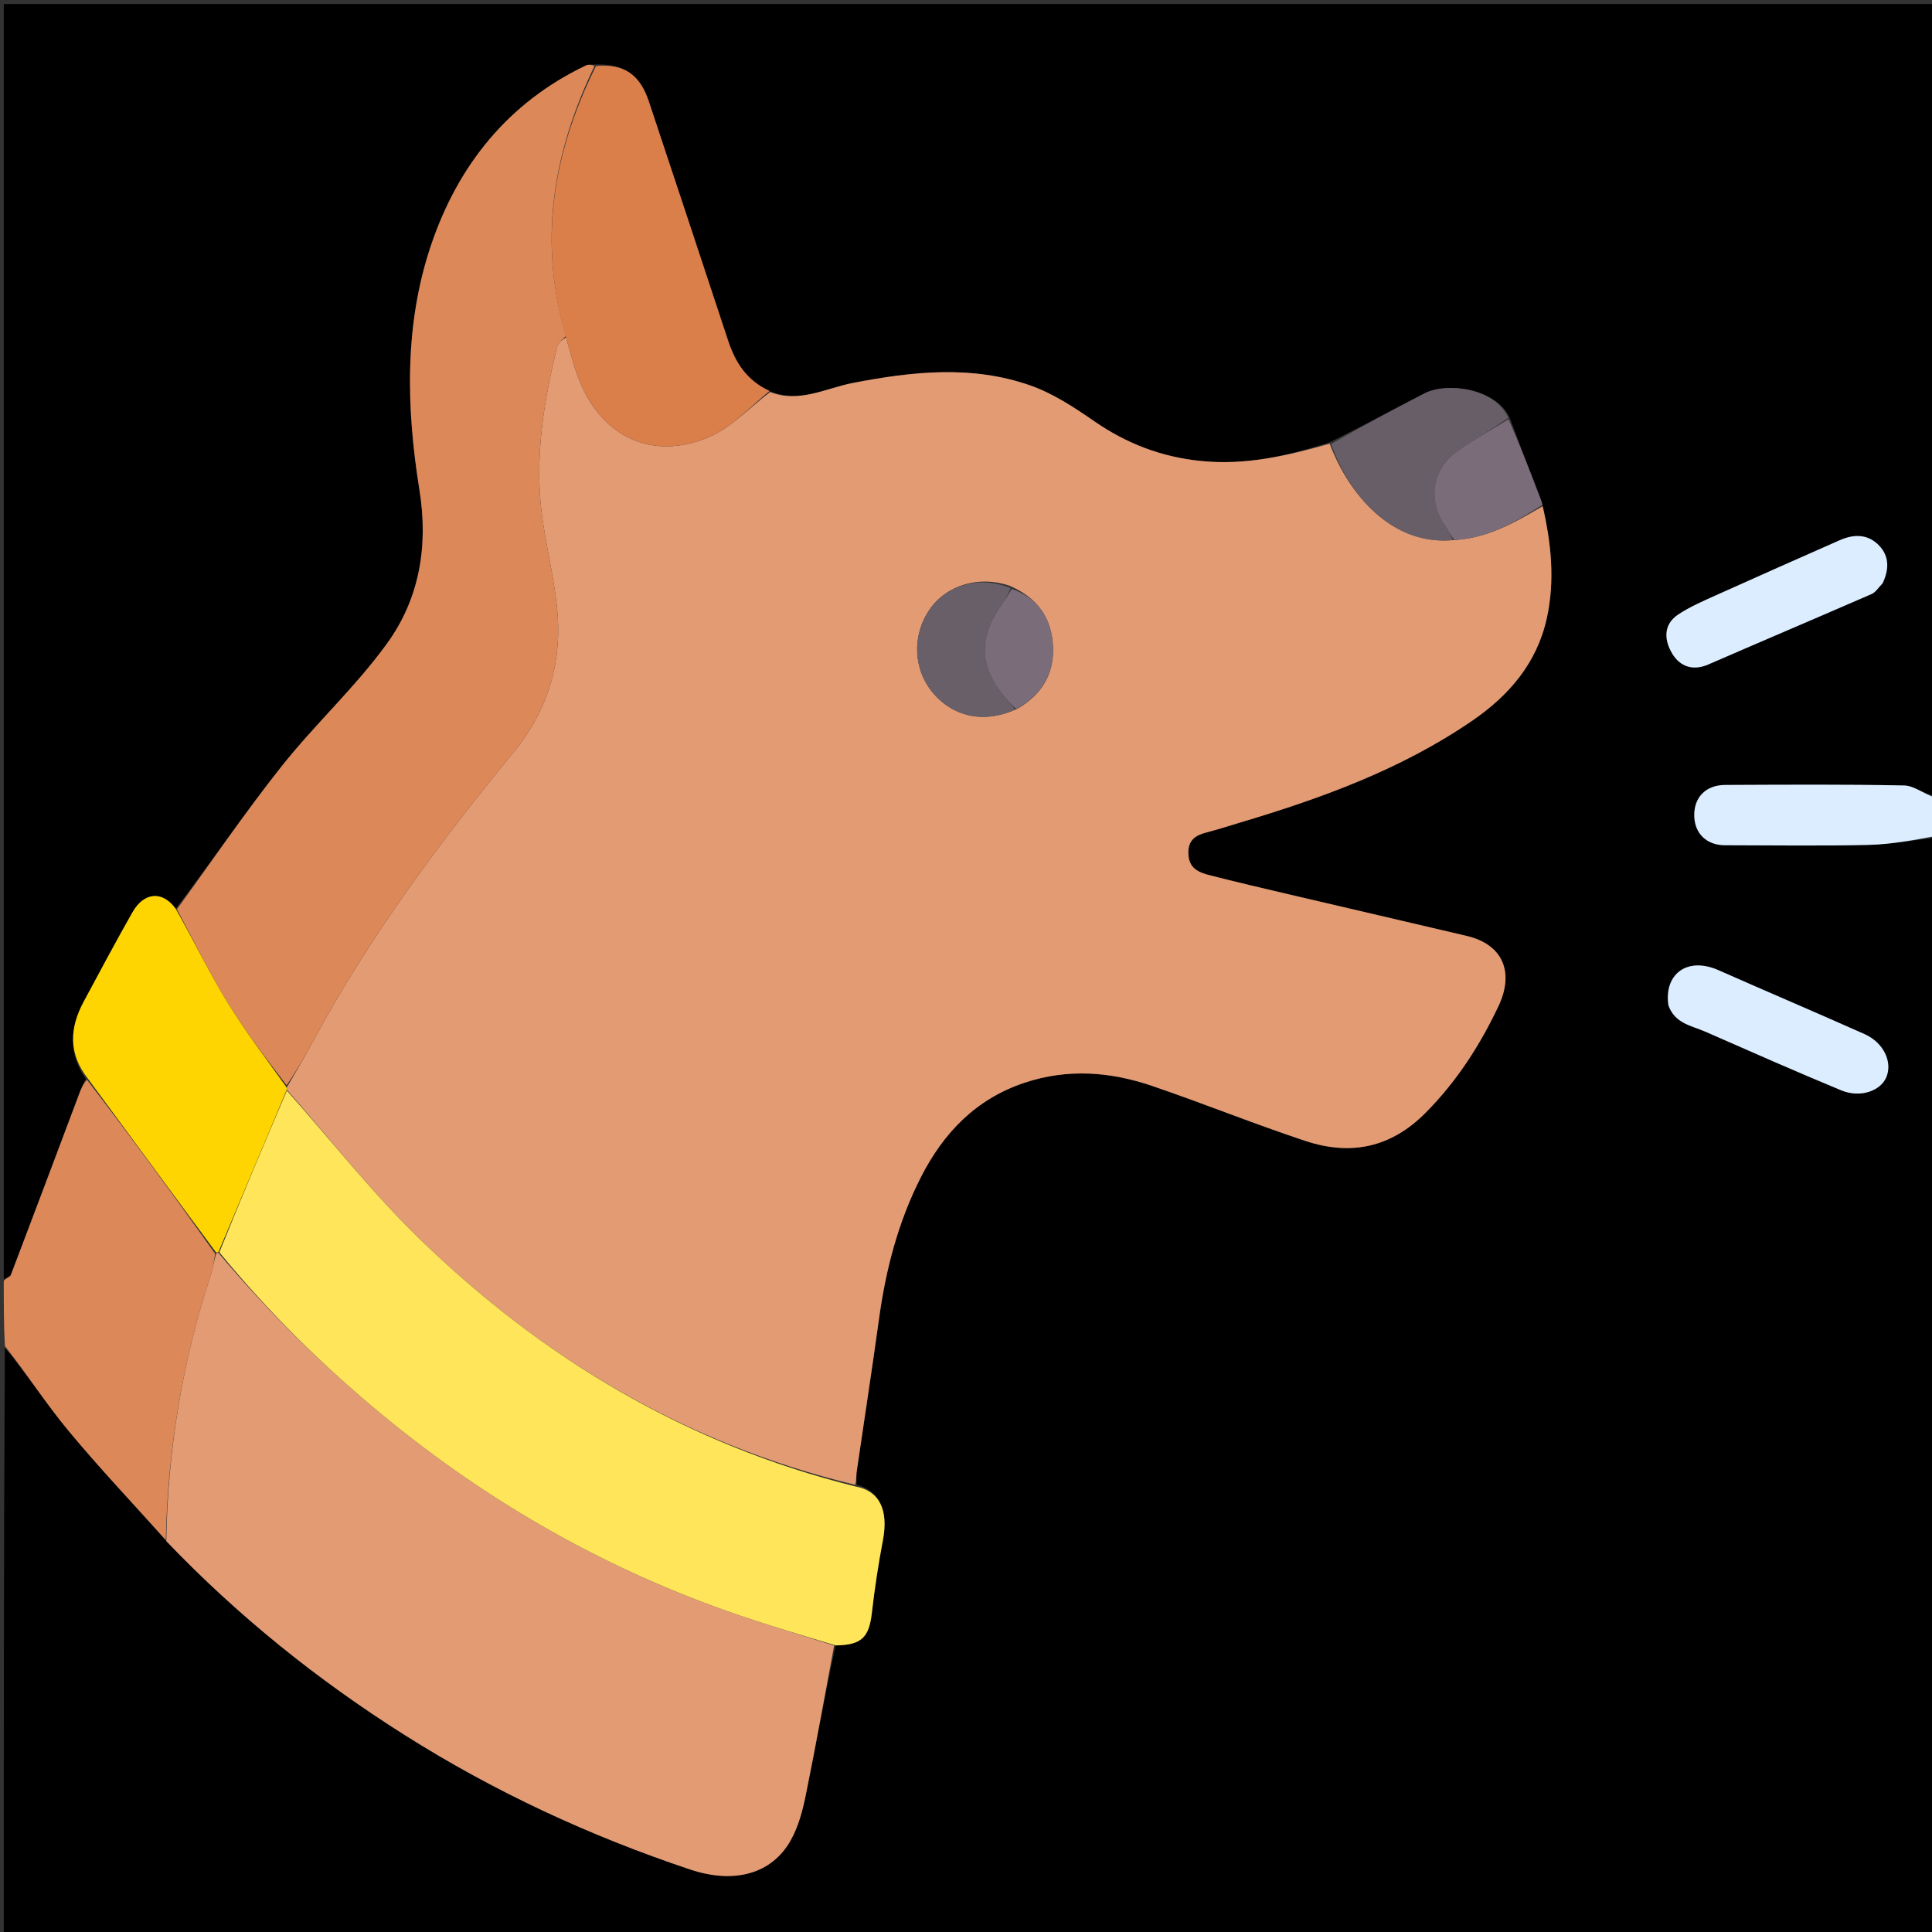 <svg version="1.1" id="Layer_1" xmlns="http://www.w3.org/2000/svg" xmlns:xlink="http://www.w3.org/1999/xlink" x="0px" y="0px"
	 width="100%" viewBox="0 0 512 512" enable-background="new 0 0 512 512" xml:space="preserve">
<rect x="0" y="0" width="512" height="512" fill="#333333" stroke="none"/>
<path fill="#000000" opacity="1" stroke="none" 
	d="
M513,222 
	C513,318.956 513,415.912 513,512.934 
	C342.455,512.934 171.909,512.934 1,512.934 
	C1,461.312 1,409.623 1.293,357.174 
	C7.067,364.017 12.152,371.948 18.122,379.145 
	C26.376,389.092 35.297,398.486 44.071,408.419 
	C63.067,428.266 84.053,445.117 107.02,459.661 
	C130.866,474.762 156.201,486.517 182.904,495.436 
	C194.635,499.354 204.569,496.59 209.547,487.706 
	C211.56,484.114 212.693,479.884 213.524,475.8 
	C216.209,462.6 218.567,449.333 221.462,436.051 
	C228.343,435.96 230.318,433.905 231.055,427.432 
	C231.787,421.002 232.765,414.585 233.975,408.227 
	C235.491,400.255 233.166,395.112 227.045,393.466 
	C227.01,392.034 226.883,391.016 227.026,390.038 
	C228.991,376.502 231.094,362.986 232.959,349.436 
	C234.762,336.328 238.079,323.646 244.099,311.866 
	C250.045,300.23 258.602,291.252 271.482,286.952 
	C282.931,283.129 294.204,283.999 305.302,287.776 
	C318.918,292.411 332.27,297.829 345.921,302.353 
	C357.884,306.317 368.573,304.235 377.872,294.825 
	C386.063,286.535 392.161,277.086 397.096,266.67 
	C401.387,257.611 398.241,250.282 388.727,248.038 
	C372.956,244.318 357.167,240.674 341.392,236.972 
	C334.455,235.344 327.513,233.725 320.612,231.955 
	C317.711,231.211 315.052,230.182 314.927,226.261 
	C314.811,222.628 316.779,221.368 319.774,220.593 
	C322.749,219.824 325.675,218.867 328.622,217.989 
	C350.278,211.536 371.406,203.865 390.22,190.953 
	C399.959,184.269 407.291,175.69 409.908,163.892 
	C412.116,153.94 411.103,143.995 408.786,133.764 
	C408.512,132.776 408.266,132.178 408.034,131.574 
	C405.388,124.696 402.746,117.817 400.046,110.589 
	C396.218,102.743 383.312,101.262 377.562,104.219 
	C369.241,108.5 360.999,112.935 352.36,117.222 
	C341.042,120.816 330.057,123.362 318.229,122.161 
	C307.688,121.09 298.518,117.535 289.897,111.568 
	C284.61,107.909 279.022,104.242 273.023,102.139 
	C257.537,96.711 241.681,98.445 225.939,101.503 
	C218.719,102.906 211.794,106.912 203.931,103.597 
	C197.883,100.824 194.863,96.058 192.948,90.229 
	C185.998,69.079 178.948,47.963 171.937,26.834 
	C169.587,19.753 165.323,16.795 157.614,17.096 
	C156.591,17.121 155.875,17.062 155.313,17.33 
	C134.614,27.193 121.339,43.865 114.208,65.036 
	C107.098,86.141 107.665,108.11 111.16,129.87 
	C113.543,144.704 111.175,158.654 102.578,170.524 
	C94.21,182.08 83.492,191.904 74.598,203.116 
	C64.886,215.359 56.084,228.323 46.557,240.834 
	C43.071,235.994 38.159,236.373 35.086,241.795 
	C30.648,249.625 26.406,257.568 22.15,265.5 
	C18.446,272.407 18.056,279.217 22.746,285.948 
	C21.955,287.355 21.484,288.563 21.028,289.777 
	C14.994,305.818 8.976,321.864 2.875,337.879 
	C2.671,338.413 1.644,338.633 1,339 
	C1,226.38 1,113.759 1,1.069 
	C171.551,1.069 342.101,1.069 513,1.069 
	C513,70.688 513,140.377 512.697,210.838 
	C509.814,210.406 507.254,208.215 504.65,208.162 
	C488.834,207.837 473.007,207.962 457.183,208.022 
	C452.022,208.041 448.865,211.357 449,216.292 
	C449.128,220.945 452.319,223.991 457.132,223.996 
	C469.791,224.008 482.454,224.206 495.106,223.91 
	C501.082,223.77 507.036,222.667 513,222 
M499.129,154.315 
	C500.842,150.523 500.593,146.891 497.448,144.065 
	C494.514,141.428 490.96,141.658 487.513,143.18 
	C476.52,148.033 465.531,152.895 454.576,157.834 
	C451.24,159.338 447.832,160.814 444.794,162.816 
	C440.703,165.512 441.026,169.676 443.167,173.225 
	C445.243,176.667 448.644,177.865 452.779,176.066 
	C467.173,169.801 481.628,163.676 496.02,157.407 
	C497.045,156.96 497.748,155.778 499.129,154.315 
M442.27,266.799 
	C443.895,271.273 448.264,271.796 451.856,273.369 
	C463.862,278.628 475.846,283.947 487.958,288.953 
	C492.934,291.01 498.286,289.157 499.857,285.549 
	C501.616,281.51 499.212,276.319 494.122,274.05 
	C481.27,268.32 468.316,262.821 455.448,257.126 
	C447.034,253.403 440.922,258.243 442.27,266.799 
z"/>
<path fill="#DD8858" opacity="1" stroke="none" 
	d="
M1,339.468 
	C1.644,338.633 2.671,338.413 2.875,337.879 
	C8.976,321.864 14.994,305.818 21.028,289.777 
	C21.484,288.563 21.955,287.355 23.039,286.136 
	C34.787,301.37 45.913,316.612 57.03,332.267 
	C56.634,334.45 56.403,336.272 55.839,337.985 
	C48.345,360.766 44.454,384.154 43.933,408.117 
	C35.297,398.486 26.376,389.092 18.122,379.145 
	C12.152,371.948 7.067,364.017 1.293,356.707 
	C1,351.312 1,345.624 1,339.468 
z"/>
<path fill="#DBEDFF" opacity="1" stroke="none" 
	d="
M513,221.542 
	C507.036,222.667 501.082,223.77 495.106,223.91 
	C482.454,224.206 469.791,224.008 457.132,223.996 
	C452.319,223.991 449.128,220.945 449,216.292 
	C448.865,211.357 452.022,208.041 457.183,208.022 
	C473.007,207.962 488.834,207.837 504.65,208.162 
	C507.254,208.215 509.814,210.406 512.697,211.305 
	C513,214.361 513,217.723 513,221.542 
z"/>
<path fill="#E39B74" opacity="1" stroke="none" 
	d="
M204.092,103.904 
	C211.794,106.912 218.719,102.906 225.939,101.503 
	C241.681,98.445 257.537,96.711 273.023,102.139 
	C279.022,104.242 284.61,107.909 289.897,111.568 
	C298.518,117.535 307.688,121.09 318.229,122.161 
	C330.057,123.362 341.042,120.816 352.392,117.585 
	C357.361,130.878 368.829,144.784 385.461,143.107 
	C394.485,142.584 401.635,138.322 408.821,134.151 
	C411.103,143.995 412.116,153.94 409.908,163.892 
	C407.291,175.69 399.959,184.269 390.22,190.953 
	C371.406,203.865 350.278,211.536 328.622,217.989 
	C325.675,218.867 322.749,219.824 319.774,220.593 
	C316.779,221.368 314.811,222.628 314.927,226.261 
	C315.052,230.182 317.711,231.211 320.612,231.955 
	C327.513,233.725 334.455,235.344 341.392,236.972 
	C357.167,240.674 372.956,244.318 388.727,248.038 
	C398.241,250.282 401.387,257.611 397.096,266.67 
	C392.161,277.086 386.063,286.535 377.872,294.825 
	C368.573,304.235 357.884,306.317 345.921,302.353 
	C332.27,297.829 318.918,292.411 305.302,287.776 
	C294.204,283.999 282.931,283.129 271.482,286.952 
	C258.602,291.252 250.045,300.23 244.099,311.866 
	C238.079,323.646 234.762,336.328 232.959,349.436 
	C231.094,362.986 228.991,376.502 227.026,390.038 
	C226.883,391.016 227.01,392.034 226.646,393.489 
	C181.841,382.731 143.828,359.987 111.189,328.322 
	C98.602,316.111 87.697,302.166 76,288.757 
	C75.962,288.333 75.95,288.163 76.218,287.793 
	C78.756,283.532 81.059,279.493 83.266,275.403 
	C98.064,247.982 116.56,223.15 136.272,199.131 
	C144.696,188.866 148.688,176.708 147.814,163.488 
	C147.249,154.949 145.09,146.524 143.826,138.021 
	C141.493,122.33 143.924,106.994 147.675,91.802 
	C147.935,90.751 149.189,89.946 149.995,89.414 
	C151.209,93.588 152.153,97.481 153.656,101.144 
	C159.685,115.838 172.807,122.043 187.566,115.975 
	C193.694,113.457 198.62,108.016 204.092,103.904 
M267.583,155.243 
	C259.482,152.439 250.822,155.014 246.332,161.562 
	C241.599,168.464 242.024,177.558 247.369,183.774 
	C252.861,190.159 261.199,191.783 269.653,187.799 
	C276.521,183.831 279.78,177.87 278.952,169.992 
	C278.238,163.195 274.643,158.31 267.583,155.243 
z"/>
<path fill="#E39B74" opacity="1" stroke="none" 
	d="
M44.071,408.419 
	C44.454,384.154 48.345,360.766 55.839,337.985 
	C56.403,336.272 56.634,334.45 57.252,332.299 
	C57.484,331.919 57.933,331.93 58.077,332.239 
	C71.476,348.125 86.017,362.384 101.819,375.373 
	C130.075,398.599 161.404,416.326 196.045,428.116 
	C204.326,430.935 212.713,433.441 221.051,436.091 
	C218.567,449.333 216.209,462.6 213.524,475.8 
	C212.693,479.884 211.56,484.114 209.547,487.706 
	C204.569,496.59 194.635,499.354 182.904,495.436 
	C156.201,486.517 130.866,474.762 107.02,459.661 
	C84.053,445.117 63.067,428.266 44.071,408.419 
z"/>
<path fill="#DD8858" opacity="1" stroke="none" 
	d="
M149.981,89.026 
	C149.189,89.946 147.935,90.751 147.675,91.802 
	C143.924,106.994 141.493,122.33 143.826,138.021 
	C145.09,146.524 147.249,154.949 147.814,163.488 
	C148.688,176.708 144.696,188.866 136.272,199.131 
	C116.56,223.15 98.064,247.982 83.266,275.403 
	C81.059,279.493 78.756,283.532 75.955,287.598 
	C70.285,280.228 64.801,273.071 60.128,265.42 
	C55.303,257.522 51.266,249.142 46.885,240.973 
	C56.084,228.323 64.886,215.359 74.598,203.116 
	C83.492,191.904 94.21,182.08 102.578,170.524 
	C111.175,158.654 113.543,144.704 111.16,129.87 
	C107.665,108.11 107.098,86.141 114.208,65.036 
	C121.339,43.865 134.614,27.193 155.313,17.33 
	C155.875,17.062 156.591,17.121 157.566,17.445 
	C146.426,40.602 142.602,64.191 149.981,89.026 
z"/>
<path fill="#FFE559" opacity="1" stroke="none" 
	d="
M221.462,436.051 
	C212.713,433.441 204.326,430.935 196.045,428.116 
	C161.404,416.326 130.075,398.599 101.819,375.373 
	C86.017,362.384 71.476,348.125 58.138,331.872 
	C64.045,317.134 70.035,303.073 76.025,289.012 
	C87.697,302.166 98.602,316.111 111.189,328.322 
	C143.828,359.987 181.841,382.731 226.68,393.923 
	C233.166,395.112 235.491,400.255 233.975,408.227 
	C232.765,414.585 231.787,421.002 231.055,427.432 
	C230.318,433.905 228.343,435.96 221.462,436.051 
z"/>
<path fill="#DA7E4A" opacity="1" stroke="none" 
	d="
M149.995,89.414 
	C142.602,64.191 146.426,40.602 157.944,17.514 
	C165.323,16.795 169.587,19.753 171.937,26.834 
	C178.948,47.963 185.998,69.079 192.948,90.229 
	C194.863,96.058 197.883,100.824 203.931,103.597 
	C198.62,108.016 193.694,113.457 187.566,115.975 
	C172.807,122.043 159.685,115.838 153.656,101.144 
	C152.153,97.481 151.209,93.588 149.995,89.414 
z"/>
<path fill="#FFD501" opacity="1" stroke="none" 
	d="
M76,288.757 
	C70.035,303.073 64.045,317.134 57.993,331.563 
	C57.933,331.93 57.484,331.919 57.262,331.887 
	C45.913,316.612 34.787,301.37 23.367,285.94 
	C18.056,279.217 18.446,272.407 22.15,265.5 
	C26.406,257.568 30.648,249.625 35.086,241.795 
	C38.159,236.373 43.071,235.994 46.557,240.834 
	C51.266,249.142 55.303,257.522 60.128,265.42 
	C64.801,273.071 70.285,280.228 75.676,287.797 
	C75.95,288.163 75.962,288.333 76,288.757 
z"/>
<path fill="#675E68" opacity="1" stroke="none" 
	d="
M385.047,143.102 
	C368.829,144.784 357.361,130.878 352.756,117.666 
	C360.999,112.935 369.241,108.5 377.562,104.219 
	C383.312,101.262 396.218,102.743 399.727,110.738 
	C395.128,113.927 390.668,116.441 386.484,119.35 
	C379.411,124.267 378.168,132.782 383.205,139.719 
	C383.953,140.749 384.439,141.97 385.047,143.102 
z"/>
<path fill="#DBEDFF" opacity="1" stroke="none" 
	d="
M498.865,154.627 
	C497.748,155.778 497.045,156.96 496.02,157.407 
	C481.628,163.676 467.173,169.801 452.779,176.066 
	C448.644,177.865 445.243,176.667 443.167,173.225 
	C441.026,169.676 440.703,165.512 444.794,162.816 
	C447.832,160.814 451.24,159.338 454.576,157.834 
	C465.531,152.895 476.52,148.033 487.513,143.18 
	C490.96,141.658 494.514,141.428 497.448,144.065 
	C500.593,146.891 500.842,150.523 498.865,154.627 
z"/>
<path fill="#DBEDFF" opacity="1" stroke="none" 
	d="
M442.146,266.409 
	C440.922,258.243 447.034,253.403 455.448,257.126 
	C468.316,262.821 481.27,268.32 494.122,274.05 
	C499.212,276.319 501.616,281.51 499.857,285.549 
	C498.286,289.157 492.934,291.01 487.958,288.953 
	C475.846,283.947 463.862,278.628 451.856,273.369 
	C448.264,271.796 443.895,271.273 442.146,266.409 
z"/>
<path fill="#7B6C79" opacity="1" stroke="none" 
	d="
M385.461,143.107 
	C384.439,141.97 383.953,140.749 383.205,139.719 
	C378.168,132.782 379.411,124.267 386.484,119.35 
	C390.668,116.441 395.128,113.927 399.783,111.087 
	C402.746,117.817 405.388,124.696 408.034,131.574 
	C408.266,132.178 408.512,132.776 408.786,133.764 
	C401.635,138.322 394.485,142.584 385.461,143.107 
z"/>
<path fill="#685F68" opacity="1" stroke="none" 
	d="
M268.999,187.986 
	C261.199,191.783 252.861,190.159 247.369,183.774 
	C242.024,177.558 241.599,168.464 246.332,161.562 
	C250.822,155.014 259.482,152.439 267.809,155.846 
	C267.115,157.805 266.218,159.179 265.271,160.516 
	C259.188,169.106 259.57,176.967 266.461,184.946 
	C267.324,185.944 268.154,186.972 268.999,187.986 
z"/>
<path fill="#7B6C79" opacity="1" stroke="none" 
	d="
M269.326,187.892 
	C268.154,186.972 267.324,185.944 266.461,184.946 
	C259.57,176.967 259.188,169.106 265.271,160.516 
	C266.218,159.179 267.115,157.805 268.115,156.074 
	C274.643,158.31 278.238,163.195 278.952,169.992 
	C279.78,177.87 276.521,183.831 269.326,187.892 
z"/>
</svg>